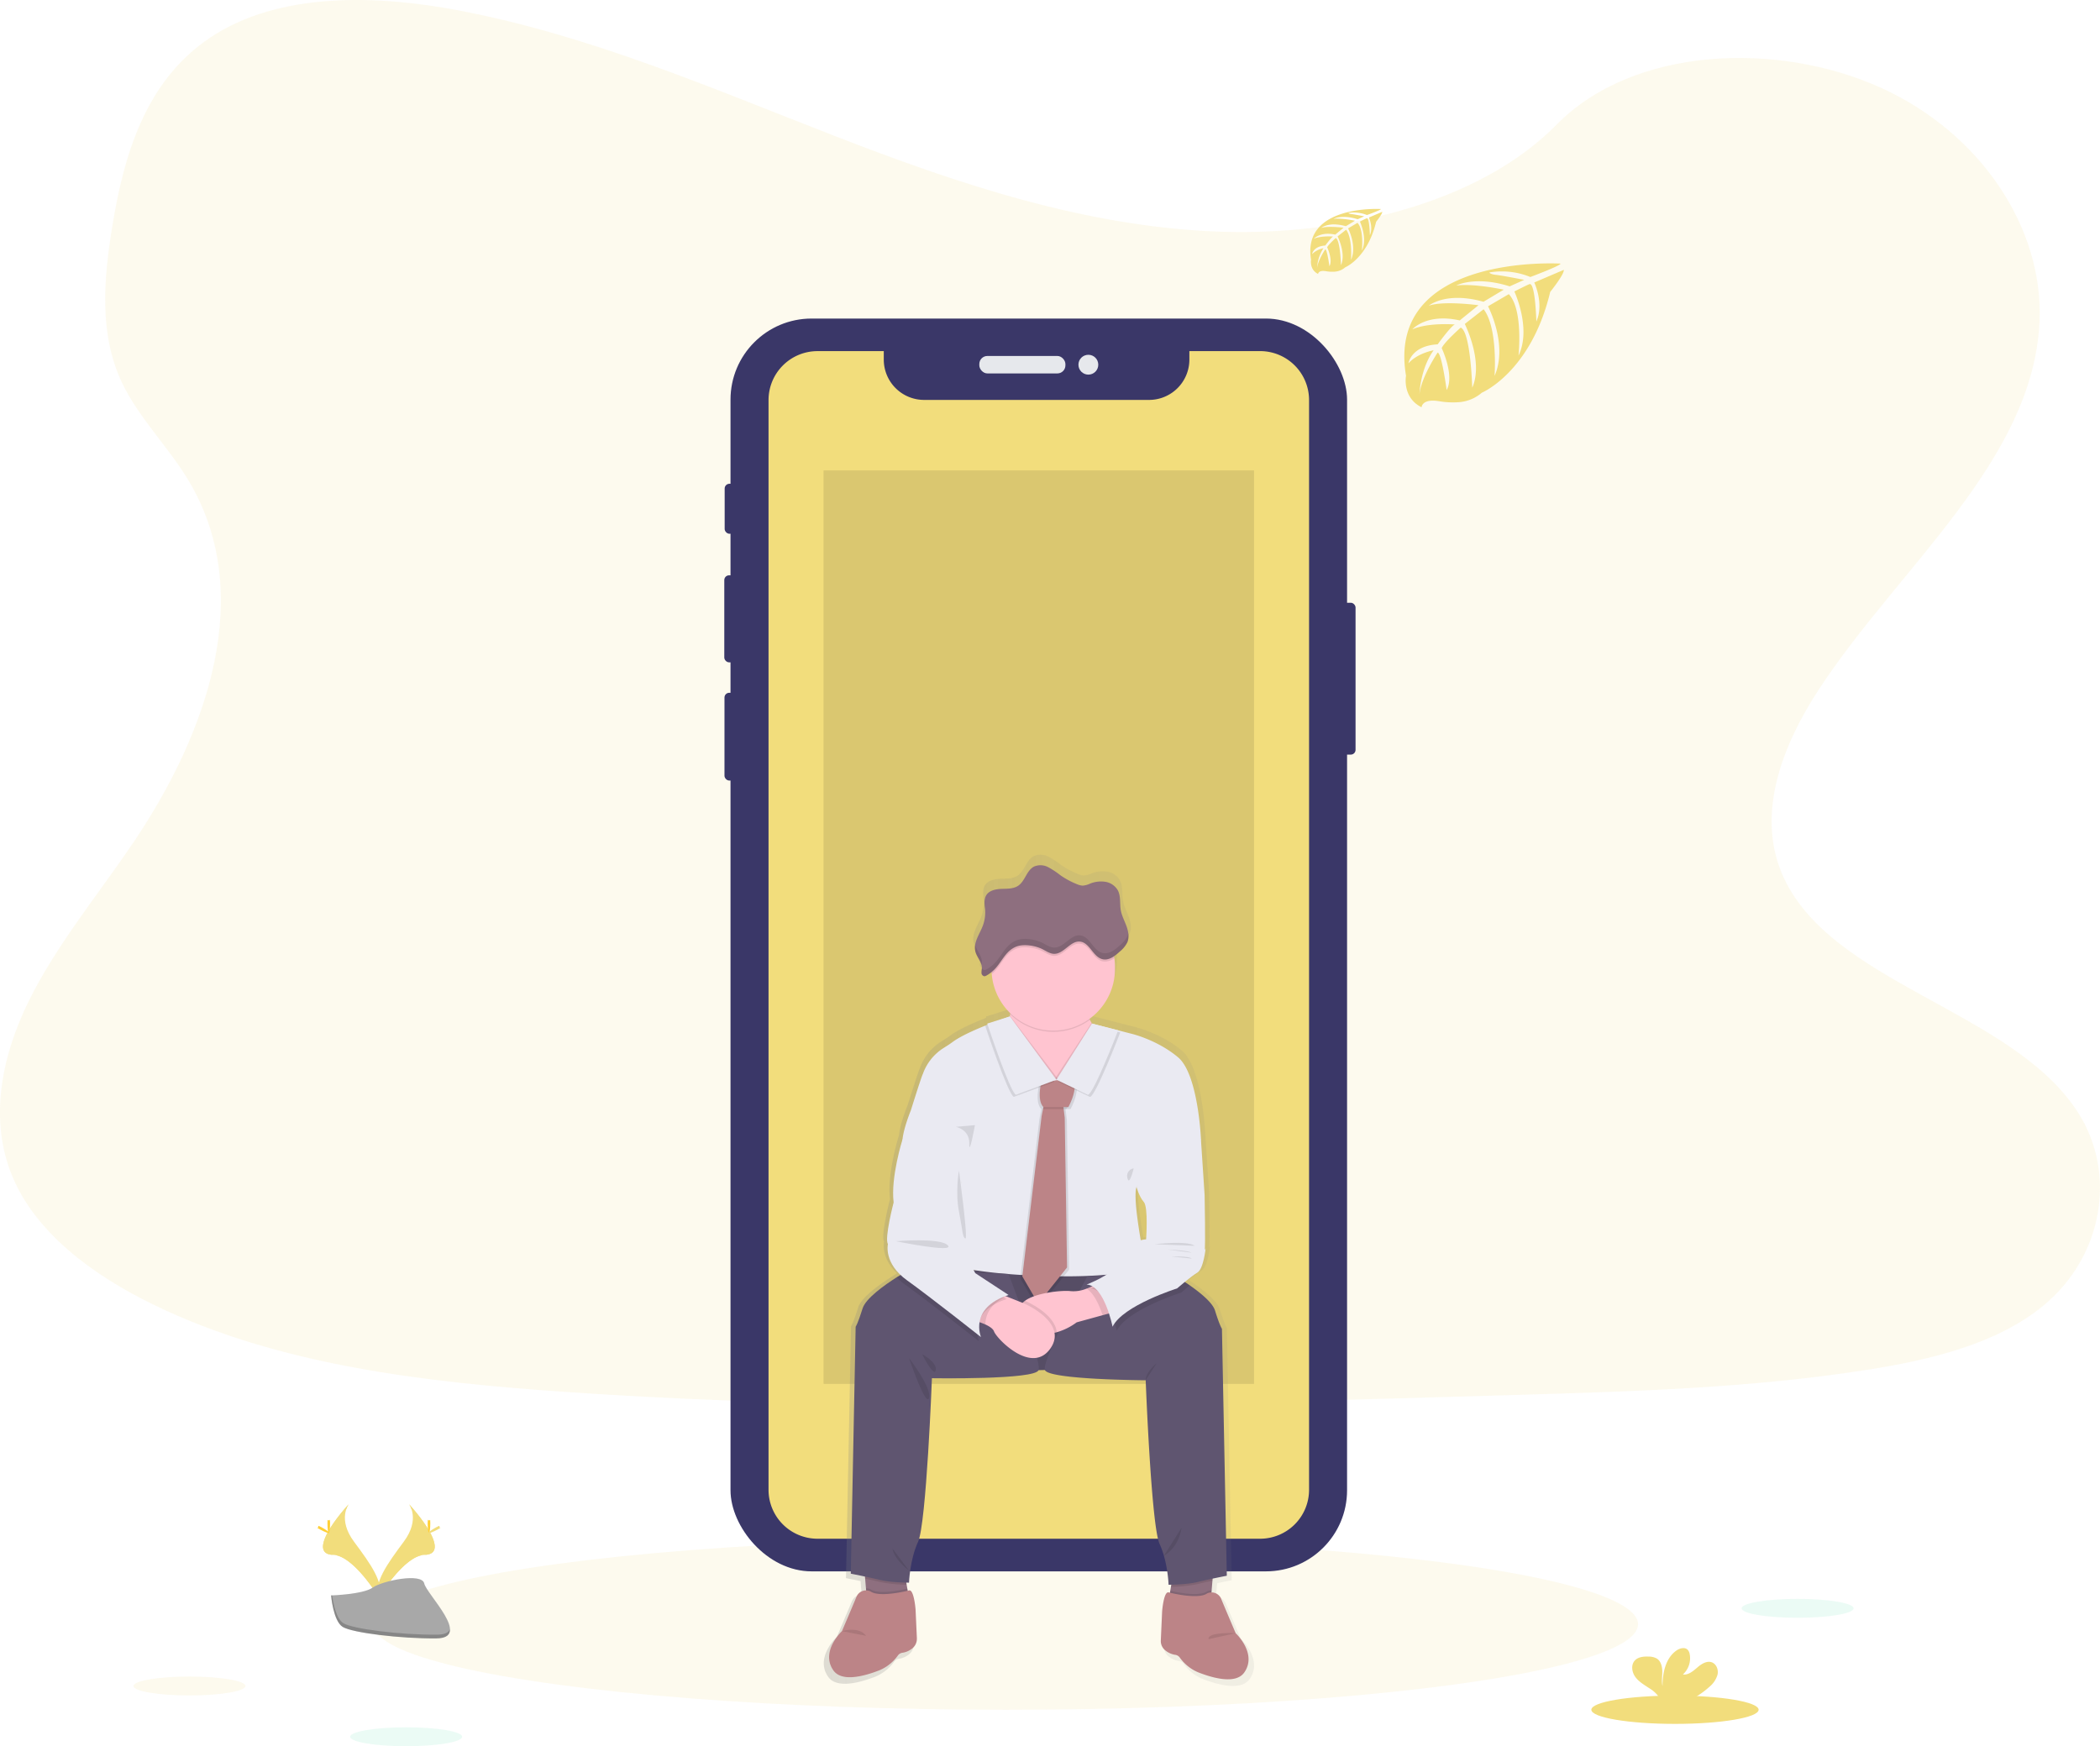 <svg id="ae7ad495-543d-4c4b-9483-8059c5566fe6" xmlns="http://www.w3.org/2000/svg" xmlns:xlink="http://www.w3.org/1999/xlink" viewBox="0 0 1009.54 839.64"><defs><style>.cls-1,.cls-4{fill:#f2dd7c;}.cls-1{opacity:0.13;}.cls-14,.cls-2{fill:#38d39f;}.cls-3{fill:#3a3768;}.cls-5{fill:#e6e8ec;}.cls-13,.cls-14,.cls-6{opacity:0.1;}.cls-14,.cls-17,.cls-6{isolation:isolate;}.cls-7{fill:url(#Degradado_sin_nombre);}.cls-8{fill:#8e6f7f;}.cls-9{fill:#5f5570;}.cls-10{fill:#eaeaf2;}.cls-11{fill:#bc8487;}.cls-12{fill:#ffc4d0;}.cls-15{fill:#ffd037;}.cls-16{fill:#a8a8a8;}.cls-17{opacity:0.2;}</style><linearGradient id="Degradado_sin_nombre" x1="491.2" y1="201.02" x2="698.07" y2="201.02" gradientTransform="matrix(1, 0, 0, -1, -95.23, 811.82)" gradientUnits="userSpaceOnUse"><stop offset="0" stop-color="gray" stop-opacity="0.25"/><stop offset="0.54" stop-color="gray" stop-opacity="0.12"/><stop offset="1" stop-color="gray" stop-opacity="0.1"/></linearGradient></defs><title>bg</title><path class="cls-1" d="M586.55,111.4c-64.72-2.25-126.36-23.14-185.22-46S284.17,17.21,221,5.1C180.37-2.69,133.9-3.79,101.17,18,69.66,39,59.48,75.14,54,108.72c-4.12,25.26-6.54,51.85,4.74,75.49,7.84,16.42,21.74,30.22,31.36,45.95,33.47,54.72,9.81,122.2-26.45,175.63-17,25.07-36.75,49-49.88,75.66s-19.2,57.25-7.71,84.47c11.38,27,38.51,47.24,67.9,61.49,59.69,29,130,37.23,198.61,41.92,151.83,10.39,304.46,5.89,456.69,1.39,56.34-1.67,112.92-3.36,168.34-12.07,30.78-4.84,62.55-12.51,84.9-31,28.36-23.53,35.39-63.37,16.38-92.88-31.88-49.49-120-61.78-142.31-114.89-12.26-29.24.33-61.8,18.16-88.92C913,272.75,977.07,221.72,980.44,155.24c2.32-45.66-28.49-91.39-76.13-113-49.93-22.64-119.18-19.8-156,17.69C710.36,98.53,643.7,113.38,586.55,111.4Z"/><ellipse class="cls-1" cx="483.49" cy="780.99" rx="303.97" ry="41.12"/><path class="cls-2" d="M354.29,234.34S382,198.22,397.13,201c0,0-16.8,32.2-42.84,37Z"/><path class="cls-2" d="M368.26,189.82s24.51-27.7,37.74-27.63c0,0-19.34,37-38.74,36.66Z"/><rect class="cls-3" x="642.8" y="289.82" width="8.86" height="73.02" rx="2.29"/><rect class="cls-3" x="348.37" y="232.61" width="4.97" height="24.04" rx="2.29"/><rect class="cls-3" x="348.19" y="276.63" width="5.6" height="41.84" rx="2.29"/><rect class="cls-3" x="348.28" y="333.11" width="5.33" height="42.2" rx="2.29"/><rect class="cls-3" x="351.18" y="153.17" width="296.4" height="602.39" rx="38.99"/><path class="cls-4" d="M605.77,168.82h-34v4.09a19.38,19.38,0,0,1-19.38,19.38H444.25a19.38,19.38,0,0,1-19.39-19.37h0v-4.09H393a23.54,23.54,0,0,0-23.54,23.54h0v524A23.54,23.54,0,0,0,393,739.87H605.77a23.54,23.54,0,0,0,23.54-23.54V192.4a23.54,23.54,0,0,0-23.5-23.58Z"/><rect class="cls-5" x="470.79" y="171.16" width="41.39" height="8.4" rx="3.87"/><circle class="cls-5" cx="523.21" cy="175.36" r="4.77"/><path class="cls-4" d="M750.2,126.75s-84.2-5.08-74.28,53.92c0,0-2,10.43,7.48,15.16,0,0,.15-4.37,8.64-2.88a39.47,39.47,0,0,0,9.15.44,19,19,0,0,0,11.18-4.57h0S736,179,745.24,140.36c0,0,6.81-8.44,6.54-10.61l-14.21,6.07s4.86,10.25,1,18.77c0,0-.46-18.4-3.19-18-.55.08-7.38,3.55-7.38,3.55s8.35,17.85,2,30.83c0,0,2.39-22-4.66-29.54l-10,5.84s9.76,18.44,3.14,33.49c0,0,1.7-23.08-5.25-32.07l-9.06,7.07s9.17,18.17,3.58,30.65c0,0-.73-26.86-5.54-28.89,0,0-7.93,7-9.14,9.86,0,0,6.28,13.2,2.38,20.16,0,0-2.39-17.9-4.35-18,0,0-7.9,11.86-8.72,20,0,0,.34-12.09,6.81-21.12,0,0-7.64,1.31-12.1,6.26,0,0,1.23-8.38,14.05-9.12,0,0,6.53-9,8.27-9.54,0,0-12.74-1.07-20.47,2.36,0,0,6.8-7.91,22.81-4.31l9-7.31s-16.78-2.29-23.9.24c0,0,8.19-7,26.31-1.9l9.74-5.82s-14.31-3.08-22.83-2c0,0,9-4.85,25.69.41l7-3.13s-10.48-2.06-13.55-2.39S716,131,716,131a36.31,36.31,0,0,1,19.69,2.19S750.45,127.68,750.2,126.75Z"/><path class="cls-4" d="M663.83,100.51s-38-2.29-33.56,24.37c0,0-.89,4.71,3.38,6.85,0,0,.07-2,3.91-1.31a17.3,17.3,0,0,0,4.13.2,8.5,8.5,0,0,0,5-2.08h0s10.7-4.42,14.86-21.9c0,0,3.07-3.81,2.95-4.79l-6.42,2.74s2.19,4.63.47,8.48c0,0-.21-8.31-1.44-8.12-.25,0-3.34,1.61-3.34,1.61s3.78,8.07.93,13.93c0,0,1.08-9.94-2.11-13.35l-4.52,2.68s4.41,8.33,1.42,15.13c0,0,.77-10.43-2.37-14.49l-4.09,3.2s4.14,8.21,1.62,13.85c0,0-.34-12.14-2.51-13.06,0,0-3.58,3.16-4.13,4.46,0,0,2.84,6,1.08,9.11,0,0-1.08-8.09-2-8.13,0,0-3.57,5.36-3.94,9a19.55,19.55,0,0,1,3.08-9.54,10.73,10.73,0,0,0-5.47,2.83s.56-3.79,6.35-4.12c0,0,3-4.07,3.74-4.32,0,0-5.76-.48-9.25,1.07,0,0,3.07-3.57,10.3-2l4-3.3s-7.59-1-10.8.11c0,0,3.7-3.16,11.89-.86l4.4-2.63s-6.47-1.39-10.32-.89c0,0,4.07-2.19,11.61.18l3.15-1.41s-4.74-.93-6.13-1.08-1.46-.53-1.46-.53a16.42,16.42,0,0,1,8.9,1S664,100.93,663.83,100.51Z"/><rect class="cls-6" x="395.91" y="226.18" width="206.95" height="439.24"/><path class="cls-7" d="M596.52,788s-4.88-11.36-7.06-16.6c-1.23-3-3.31-3.5-4.9-3.43l.09-1,.39-4.73.08-1c3.77-.79,7-1.41,7-1.41l-2.35-121.32s-1-1.28-3.42-9c-1.2-3.85-7-8.58-12.42-12.35-.85-.59-1.68-1.15-2.5-1.69a63.27,63.27,0,0,1,6.21-4.58c3.08-1.79,4.1-12,4.1-12l-.51,1c.51-1,0-27.07,0-27.07l-1.8-27.06s-1.28-32.17-11.28-40.6-22.63-11.38-22.63-11.38l-7-1.8h0l-12.9-3.31a16.52,16.52,0,0,1-1-1.86c-.13-.25-.25-.51-.37-.77a30.21,30.21,0,0,0,12.36-29.49,4.85,4.85,0,0,0-.17-.91,25.73,25.73,0,0,0,3-2.41,13.59,13.59,0,0,0,3.66-4.49h0a7.57,7.57,0,0,0,.34-1,.59.59,0,0,1,.06-.31,4,4,0,0,0,.12-.8v-1.4a6.91,6.91,0,0,0-.1-1v-.06h0a16.72,16.72,0,0,0-.9-3.4c-1-2.58-2.3-5-2.77-7.75-.58-3.25.09-6.8-1.46-9.72a8.66,8.66,0,0,0-6.09-4.19,14.4,14.4,0,0,0-7.52.86,10.88,10.88,0,0,1-3.71,1,7.7,7.7,0,0,1-2.71-.66,40,40,0,0,1-8.4-4.51,41,41,0,0,0-6-3.92,8.14,8.14,0,0,0-6.92-.28c-3.7,1.88-4.4,7.12-7.84,9.43-2.37,1.6-5.46,1.44-8.32,1.54s-6.1.81-7.51,3.29c-1,1.72-.76,3.77-.57,5.78l.06.68a3,3,0,0,0,.06.73,18.37,18.37,0,0,1-1.13,7.56c-1.38,3.66-4,7.27-3.91,11h0a8.09,8.09,0,0,0,.23,1.76,8.45,8.45,0,0,0,.28.85h0a37.18,37.18,0,0,0,1.85,3.61l.09.16c.07.14.14.28.2.42s.18.38.25.57.08.19.11.28.13.37.18.56a5.36,5.36,0,0,1,.21,1.74,16,16,0,0,0-.19,2.29,1.69,1.69,0,0,0,1.34,1.63,2.2,2.2,0,0,0,1.16-.36,18.57,18.57,0,0,0,2.55-1.75,5.82,5.82,0,0,0,.06,1,30.29,30.29,0,0,0,9.09,18.83,5.1,5.1,0,0,1-.07,1,8,8,0,0,0-.07,1.09h0L474,488.8s.06.2.18.54l-1.18.47h0c-5.81,2.35-12.28,5.27-15.9,7.92-1.6,1.16-3.06,2.11-4.37,2.9a25,25,0,0,0-10.36,12.55l-.15.38c-1,2.29-5.9,17.87-5.9,17.87s-3.59,8.68-4.11,14.3c0,0-5.9,18.63-4.36,30.89,0,0-4.62,17.62-2.82,20.42,0,0-1.84,7.58,6.24,15.21-.59.36-1.23.75-1.9,1.18-6.26,3.94-15.29,10.33-16.83,15.26-2.39,7.67-3.42,9-3.42,9l-2.42,121.13s3.23.62,7,1.4l.08,1,.39,4.72.09,1c-1.59-.07-3.67.48-4.9,3.44-2.19,5.23-7,16.58-7,16.58s-10.77,10-4.24,19.28a6.89,6.89,0,0,0,1,1.16c4.69,4.26,14.69,1.53,21.8-1.25a21.22,21.22,0,0,0,9-7.26,3.42,3.42,0,0,1,2.4-1.33,9.72,9.72,0,0,0,4.47-1.95,6,6,0,0,0,2.46-5v-.15l-.63-14.23s-.77-9.94-3.22-9.3l-.63.15-.17-1h0l-.33-1.93-.17-1h1.36s.34-11.24,4.45-20.08,6.81-80.25,6.81-80.25,50.87.83,52.57-3.94h0c1,0,2.09,0,3.13-.07,1.71,4.77,49.72,5,49.72,5s2.73,71.49,6.83,80.34a40.71,40.71,0,0,1,2.15,5.86h0a65.15,65.15,0,0,1,2.31,14.21h1.36l-.18,1-.33,1.92-.17,1-.65-.15c-2.43-.63-3.2,9.31-3.2,9.31l-.65,14.32a5.82,5.82,0,0,0,2.38,5,9.94,9.94,0,0,0,4.55,2,3.36,3.36,0,0,1,2.4,1.32,21.29,21.29,0,0,0,9,7.26c7.68,3,18.72,5.93,22.82.1C607.29,798,596.52,788,596.52,788ZM467.22,609.7Zm80.35-40.88s1.29,4.85,3.59,7.4,1.16,18.39,1.16,18.39a14.26,14.26,0,0,0-2.68.43C547.87,584.51,546.24,572.82,547.57,568.82Z"/><polygon class="cls-8" points="436.96 768.43 416.85 770.43 416.29 763.7 415.9 759.07 415.35 752.3 434.35 753.3 435.86 761.99 436.18 763.88 436.19 763.88 436.96 768.43"/><polygon class="cls-8" points="583.41 753.31 582.86 760.07 582.48 764.7 581.91 771.43 561.79 769.43 562.59 764.88 562.9 763 564.41 754.31 583.41 753.31"/><path class="cls-9" d="M562.1,655.92l-59.8,2.81q-4.08.19-8.16,0L437,655.93V610.67H562.1Z"/><path class="cls-6" d="M562.1,655.92l-59.8,2.81q-4.08.19-8.16,0L437,655.93V610.67H562.1Z"/><path class="cls-10" d="M485.52,488.73s-19.92,6.69-27.42,12.19c-1.56,1.14-3,2.08-4.26,2.85a24.42,24.42,0,0,0-10.07,12.28c0,.14-.1.26-.15.37-1,2.25-5.75,17.5-5.75,17.5s-3.5,8.5-4,14,28.5,20.25,28.5,20.25-14,30.5-7.75,38.25,97.5,11.5,95.5,0-5.5-30.5-3.75-35.75l31-22.5s-1.25-31.5-11-39.75-22-11.25-22-11.25l-19.41-5s-6.84,17-14.34,19.25S486.69,503.28,485.52,488.73Z"/><path class="cls-6" d="M513.5,517.36s-8.46,7.06-12.9,0c0,0-4,11.94,0,15.94l-.15.81-.71,3.56-9.26,77,7.62,13.15L512,610.42l-1.12-72-.5-4.13-.12-1h2.37S518.89,522.42,513.5,517.36Z"/><path class="cls-6" d="M515.5,517.36s-8.46,7.06-12.9,0c0,0-4,11.94,0,15.94l-.15.81-.71,3.56-9.26,77,7.62,13.15L514,610.42l-1.12-72-.5-4.13-.12-1h2.37S520.89,522.42,515.5,517.36Z"/><polygon class="cls-11" points="512.97 609.43 499.1 626.8 491.46 613.72 500.73 536.68 501.44 533.12 501.6 532.3 502.85 529.06 511.23 532.3 511.35 533.3 511.85 537.43 512.97 609.43"/><path class="cls-6" d="M435.86,762A68.39,68.39,0,0,1,423,760.67c-2.09-.52-4.71-1.1-7.1-1.61l-.56-6.77,19,1Z"/><path class="cls-9" d="M499.25,658.82c-1.66,4.67-51.24,3.85-51.24,3.85s-2.66,70-6.66,78.67S437,761,437,761s-8.66,0-14-1.33-14-3-14-3l2.34-118.75s1-1.25,3.33-8.76c1.5-4.83,10.3-11.09,16.39-15,3.4-2.14,5.94-3.54,5.94-3.54l29.58,1.2,18.26.74S500.92,654.15,499.25,658.82Z"/><path class="cls-6" d="M437,768.42l-20.12,2-.57-6.73a5.9,5.9,0,0,1,2.19.48c3.67,2.64,14.16.54,17.71-.3h0Z"/><path class="cls-11" d="M440.77,787.87a5.86,5.86,0,0,1-2.41,4.89,9.59,9.59,0,0,1-4.35,1.91,3.23,3.23,0,0,0-2.33,1.3,20.87,20.87,0,0,1-8.8,7.11c-6.93,2.72-16.68,5.39-21.25,1.22a6.33,6.33,0,0,1-1-1.13c-6.37-9.12,4.13-18.88,4.13-18.88s4.74-11.12,6.87-16.24A5,5,0,0,1,418,765l.51.21c4,2.88,16.13.12,18.5-.49s3.13,9.11,3.13,9.11l.64,13.93Z"/><path class="cls-6" d="M583.42,753.3l-.56,6.76c-2.39.51-5,1.09-7.11,1.61A67.56,67.56,0,0,1,562.91,763l1.51-8.69Z"/><path class="cls-9" d="M589.77,757.67s-8.66,1.67-14,3-14,1.33-14,1.33-.33-11-4.33-19.66-6.67-78.67-6.67-78.67-46.78-.27-48.45-4.94,20.39-45,20.39-45l13.45-.7,25.61-1.36A120.61,120.61,0,0,1,572,618.06c5.24,3.67,10.93,8.33,12.1,12.1,2.33,7.51,3.33,8.76,3.33,8.76Z"/><path class="cls-6" d="M582.48,764.69l-.56,6.73-20.13-2,.8-4.55c3.55.85,14,2.94,17.7.3A5.9,5.9,0,0,1,582.48,764.69Z"/><path class="cls-11" d="M580.29,766.17a5,5,0,0,1,6.67,2.36,4.71,4.71,0,0,1,.21.52c2.12,5.12,6.87,16.25,6.87,16.25s10.5,9.75,4.13,18.87c-4,5.72-14.76,2.85-22.24-.09a20.73,20.73,0,0,1-8.8-7.11,3.26,3.26,0,0,0-2.34-1.3,9.8,9.8,0,0,1-4.44-2,5.73,5.73,0,0,1-2.31-4.88l.63-14s.75-9.73,3.12-9.12S576.29,769.05,580.29,766.17Z"/><path class="cls-12" d="M528.6,497.17l-20.19,21.4-.56.6-.73-.43c-4.22-2.5-25.33-15.24-23.52-19.07,1-2.18,1.59-6.72,1.9-10.63,0-.47.06-.93.1-1.38.2-3.09.25-5.49.25-5.49s38-6.5,36.5,0c-.61,2.63.3,5.59,1.59,8.18.38.75.8,1.46,1.21,2.13A32.91,32.91,0,0,0,528.6,497.17Z"/><path class="cls-6" d="M523.94,490.35a29.65,29.65,0,0,1-38.34-2.69c.2-3.09.25-5.49.25-5.49s38-6.5,36.5,0C521.77,484.82,522.65,487.76,523.94,490.35Z"/><path class="cls-12" d="M536,465.46a29.67,29.67,0,0,1-59.24,2.82q-.12-1.39-.12-2.82A29.67,29.67,0,1,1,536,464.37c0,.36,0,.73,0,1.09Z"/><path class="cls-6" d="M535.64,460.72a7.11,7.11,0,0,1-5.58,1.51c-4.58-1-6.15-8-10.83-8.48s-7.79,6-12.53,5.87c-2-.05-3.8-1.36-5.64-2.27-3.22-1.59-8.52-2.56-12-1.36-5.23,1.79-7,6.63-10.34,10.48a15.22,15.22,0,0,1-1.87,1.81q-.12-1.39-.12-2.82a29.67,29.67,0,0,1,59-4.74Z"/><path class="cls-8" d="M501.06,456.36c1.84.9,3.6,2.22,5.64,2.27,4.73.12,7.82-6.39,12.52-5.88s6.25,7.45,10.85,8.48c3.09.7,6-1.61,8.31-3.76a13.32,13.32,0,0,0,3.57-4.39c1-2.48.48-5.34-.45-7.86s-2.24-4.94-2.7-7.59c-.56-3.18.09-6.66-1.42-9.52a8.45,8.45,0,0,0-5.94-4.1,14,14,0,0,0-7.33.83,10.34,10.34,0,0,1-3.61,1,7.81,7.81,0,0,1-2.65-.65,39.13,39.13,0,0,1-8.18-4.41,38.36,38.36,0,0,0-5.83-3.84,7.85,7.85,0,0,0-6.74-.27c-3.6,1.84-4.29,7-7.64,9.23-2.31,1.56-5.32,1.4-8.1,1.51s-6,.78-7.32,3.21c-1.18,2.09-.59,4.66-.44,7.05a18.1,18.1,0,0,1-1.11,7.4c-1.55,4.14-4.7,8.22-3.58,12.5.73,2.81,3.25,5.14,3.1,8a15.14,15.14,0,0,0-.19,2.23,1.66,1.66,0,0,0,1.31,1.6,2,2,0,0,0,1.12-.36,16.88,16.88,0,0,0,4.41-3.57c3.38-3.86,5.13-8.69,10.36-10.48C492.55,453.82,497.84,454.76,501.06,456.36Z"/><path class="cls-12" d="M535.47,630.92l-5.4,1.47-12.47,3.43a30,30,0,0,1-9.59,4.77c-7.63,1.93-12.56-2.27-16.66-8.77-1.65-2.6-.82-4.68,1.34-6.31,5.2-3.93,18.06-5.21,22-4.69a16.42,16.42,0,0,0,7.59-1.18,29.76,29.76,0,0,0,4.91-2.32Z"/><path class="cls-6" d="M535.47,630.92l-5.4,1.47c-1.55-4.67-4.1-10.53-7.75-12.78a29.76,29.76,0,0,0,4.91-2.32Z"/><path class="cls-6" d="M572,618.06c-2.24,1.81-4.14,3.46-4.14,3.46s-26,8.15-31,18.4c0,0-4-20-12.5-20.25,0,0,9.15-3.59,11.79-6.66l25.63-1.34A118.58,118.58,0,0,1,572,618.06Z"/><path class="cls-10" d="M571.6,539.67l5.75,8.5,1.75,26.5s.5,25.5,0,26.5l.5-1s-1,10-4,11.75-9.75,7.6-9.75,7.6-26,8.15-31,18.4c0,0-4-20-12.5-20.25,0,0,12.75-5,12.5-8.25,0,0,9.75-8.75,10.5-11s5.62-2.5,5.62-2.5,1.13-15.5-1.12-18-3.5-7.25-3.5-7.25Z"/><path class="cls-6" d="M508,640.56c-7.63,1.93-12.56-2.27-16.66-8.77-1.65-2.6-.82-4.68,1.34-6.31l.78.31S507.22,631.75,508,640.56Z"/><path class="cls-12" d="M504.85,648.55c-9,12.5-25.75-4.88-27-8.38-.45-1.27-2.16-2.4-4.13-3.31a44.85,44.85,0,0,0-7.75-2.57l14.88-12.12,2.85,1.14,8.77,3.51S513.85,636.05,504.85,648.55Z"/><path class="cls-6" d="M483.7,623.31c-8.2,3.9-9.95,9.51-10,13.55a44.85,44.85,0,0,0-7.75-2.57l14.88-12.12Z"/><path class="cls-6" d="M470.6,644.92s-24-19-35.5-27.25a28.06,28.06,0,0,1-4-3.46c3.4-2.14,5.94-3.54,5.94-3.54l29.58,1.2c.79,1.37,1.26,2.3,1.26,2.3l16,10.5C464.6,630.92,470.6,644.92,470.6,644.92Z"/><path class="cls-10" d="M438.6,545.17l-4.75,2.75s-5.75,18.25-4.25,30.25c0,0-4.5,17.25-2.75,20,0,0-2.25,9.25,9.25,17.5s35.5,27.25,35.5,27.25-6-14,13.25-20.25l-16-10.5s-5.37-10.66-10.5-13c0,0-4-4-1.5-6.75s4.5-5.75,4.5-8.5,1-15.75,1-15.75l3-14Z"/><path class="cls-6" d="M511.35,533.29H501.6a1.37,1.37,0,0,1-.16-.18l.16-.82,1.25-3.24,8.38,3.24Z"/><path class="cls-11" d="M514.5,516.36s-8.46,7.06-12.9,0c0,0-4,11.94,0,15.94h12S519.89,521.42,514.5,516.36Z"/><path class="cls-6" d="M525.94,493.17l12.6,3.25s-11.94,31-14.57,31l-15.12-7.25Z"/><path class="cls-6" d="M528.6,497.17l-20.19,21.4-.56.6-.73-.43,17.65-26.92.43.71A32.89,32.89,0,0,0,528.6,497.17Z"/><path class="cls-10" d="M524.94,492.17l12.6,3.25s-11.94,31-14.57,31l-15.12-7.25Z"/><path class="cls-6" d="M484.52,489.73l-10.92,3.44s10.75,32.5,13.75,34.25l19.5-7.25Z"/><path class="cls-6" d="M508.41,518.57l-.56.6s-26.25-15.25-24.25-19.5c1-2.18,1.59-6.72,1.9-10.63v-.61Z"/><path class="cls-10" d="M485.52,488.73l-10.92,3.44s10.75,32.5,13.75,34.25l19.5-7.25Z"/><path class="cls-6" d="M459.51,541.82s6.58,1.17,6.46,8,2.71-8.83,2.71-8.83Z"/><path class="cls-6" d="M461,562.82s-1.83,10.33,0,19.67,1.67,12.5,3.09,13S461,562.82,461,562.82Z"/><path class="cls-6" d="M545,561.82a3.63,3.63,0,0,0-3.14,4,4.29,4.29,0,0,0,.14.62C542.85,570.67,545,561.82,545,561.82Z"/><path class="cls-6" d="M430.68,596.82s21.43-1.83,25,2S430.68,596.82,430.68,596.82Z"/><path class="cls-6" d="M555,598.27s15.67-1.93,19.34.74"/><path class="cls-6" d="M561.35,600.82s9.33.33,11.5,1.5"/><path class="cls-6" d="M563.18,604.17s8.5-.33,9.67,1"/><path class="cls-6" d="M443.31,651.17s7.28,3.79,6.54,7.66S443.31,651.17,443.31,651.17Z"/><path class="cls-6" d="M437,653s11.11,14.41,9.6,19.16S437,653,437,653Z"/><path class="cls-6" d="M556.1,655.4s-5.5,4.53-5.35,8.27"/><path class="cls-6" d="M429.1,744.67s0,4.25,7.87,10.5"/><path class="cls-6" d="M568,734.67s-.84,8.84-8.5,13.42"/><g class="cls-13"><path d="M473.6,434.63c0-.69-.12-1.4-.18-2.1a20.05,20.05,0,0,0,.14,4.58A18.64,18.64,0,0,0,473.6,434.63Z"/><path d="M472,462.57c.15-2.9-2.37-5.23-3.1-8a2.7,2.7,0,0,1-.08-.41,7.7,7.7,0,0,0,.08,3.41c.59,2.29,2.37,4.25,2.93,6.47C471.89,463.52,472,463.05,472,462.57Z"/><path d="M542,450.08a13.32,13.32,0,0,1-3.57,4.39c-2.33,2.15-5.22,4.46-8.31,3.76-4.59-1-6.17-8-10.85-8.48s-7.79,6-12.52,5.87c-2-.05-3.8-1.36-5.64-2.27-3.22-1.59-8.51-2.56-12-1.36-5.23,1.79-7,6.63-10.36,10.48a16.91,16.91,0,0,1-4.4,3.58,2.18,2.18,0,0,1-1.13.35,1.41,1.41,0,0,1-1.12-.9v.07a15.27,15.27,0,0,0-.19,2.24,1.66,1.66,0,0,0,1.31,1.59,2.18,2.18,0,0,0,1.13-.35,16.91,16.91,0,0,0,4.4-3.58c3.38-3.85,5.13-8.69,10.36-10.48,3.53-1.2,8.82-.23,12,1.36,1.84.91,3.6,2.22,5.64,2.27,4.73.12,7.82-6.39,12.52-5.87s6.26,7.44,10.85,8.48c3.09.7,6-1.61,8.31-3.76a13.32,13.32,0,0,0,3.57-4.39,8.38,8.38,0,0,0,.43-4.54A6.92,6.92,0,0,1,542,450.08Z"/></g><path class="cls-6" d="M404.77,784.3s8.17-2.52,11.56,2.26"/><path class="cls-6" d="M594,785.3s-13.53-.79-13,2.87"/><ellipse class="cls-14" cx="864.17" cy="773.34" rx="26.93" ry="4.55"/><ellipse class="cls-1" cx="91.09" cy="810.68" rx="26.93" ry="4.55"/><ellipse class="cls-14" cx="195.26" cy="835.09" rx="26.93" ry="4.55"/><ellipse class="cls-4" cx="805.22" cy="822.1" rx="40.21" ry="6.8"/><path class="cls-4" d="M821.85,811a11.73,11.73,0,0,0,3.83-5.79c.5-2.29-.48-5-2.68-5.89-2.46-.94-5.09.77-7.08,2.49s-4.28,3.69-6.89,3.32a10.48,10.48,0,0,0,3.25-9.81,4.12,4.12,0,0,0-.91-2c-1.36-1.46-3.84-.84-5.47.32-5.2,3.65-6.65,10.72-6.68,17.07-.53-2.29-.08-4.68-.1-7s-.65-5-2.64-6.23a8,8,0,0,0-4-.94c-2.34-.09-4.94.15-6.54,1.86-2,2.12-1.46,5.68.26,8s4.35,3.81,6.77,5.42a14.88,14.88,0,0,1,4.83,4.61,4.09,4.09,0,0,1,.36.83h14.61A41,41,0,0,0,821.85,811Z"/><path class="cls-4" d="M196.65,723.27s5.5,7.19-2.53,18-14.65,20-12,26.77c0,0,12.12-20.15,22-20.43S207.5,735.39,196.65,723.27Z"/><path class="cls-4" d="M196.65,723.27a8.83,8.83,0,0,1,1.12,2.26c9.62,11.3,14.75,21.85,5.5,22.11-8.61.25-18.94,15.65-21.42,19.54.08.3.18.59.29.89,0,0,12.12-20.15,22-20.43S207.5,735.39,196.65,723.27Z"/><path class="cls-15" d="M206.86,732.43c0,2.53-.28,4.58-.63,4.58s-.63-2-.63-4.58.35-1.34.7-1.34S206.86,729.9,206.86,732.43Z"/><path class="cls-4" d="M210.37,735.45c-2.22,1.21-4.16,1.94-4.32,1.63s1.49-1.54,3.71-2.75,1.35-.33,1.51,0S212.59,734.24,210.37,735.45Z"/><path class="cls-4" d="M167.64,723.27s-5.5,7.19,2.53,18,14.65,20,12,26.77c0,0-12.11-20.15-22-20.43S156.77,735.39,167.64,723.27Z"/><path class="cls-4" d="M167.64,723.27a9.19,9.19,0,0,0-1.13,2.26c-9.62,11.3-14.74,21.85-5.5,22.11,8.62.25,19,15.65,21.43,19.54a7.16,7.16,0,0,1-.3.89s-12.11-20.15-22-20.43S156.77,735.39,167.64,723.27Z"/><path class="cls-15" d="M157.42,732.43c0,2.53.29,4.58.64,4.58s.63-2,.63-4.58-.35-1.34-.7-1.34S157.42,729.9,157.42,732.43Z"/><path class="cls-15" d="M153.92,735.45c2.22,1.21,4.15,1.94,4.32,1.63s-1.5-1.54-3.72-2.75-1.34-.33-1.51,0S151.7,734.24,153.92,735.45Z"/><path class="cls-16" d="M159.17,767.13s15.36-.48,20-3.77,23.63-7.24,24.77-2,23.09,26.29,5.75,26.43-40.3-2.7-44.92-5.51S159.17,767.13,159.17,767.13Z"/><path class="cls-17" d="M210,786c-17.34.14-40.3-2.7-44.92-5.51-3.51-2.15-4.92-9.84-5.39-13.38h-.51s1,12.38,5.59,15.2,27.58,5.65,44.92,5.51c5,0,6.73-1.82,6.64-4.46C215.62,785,213.71,786,210,786Z"/></svg>
